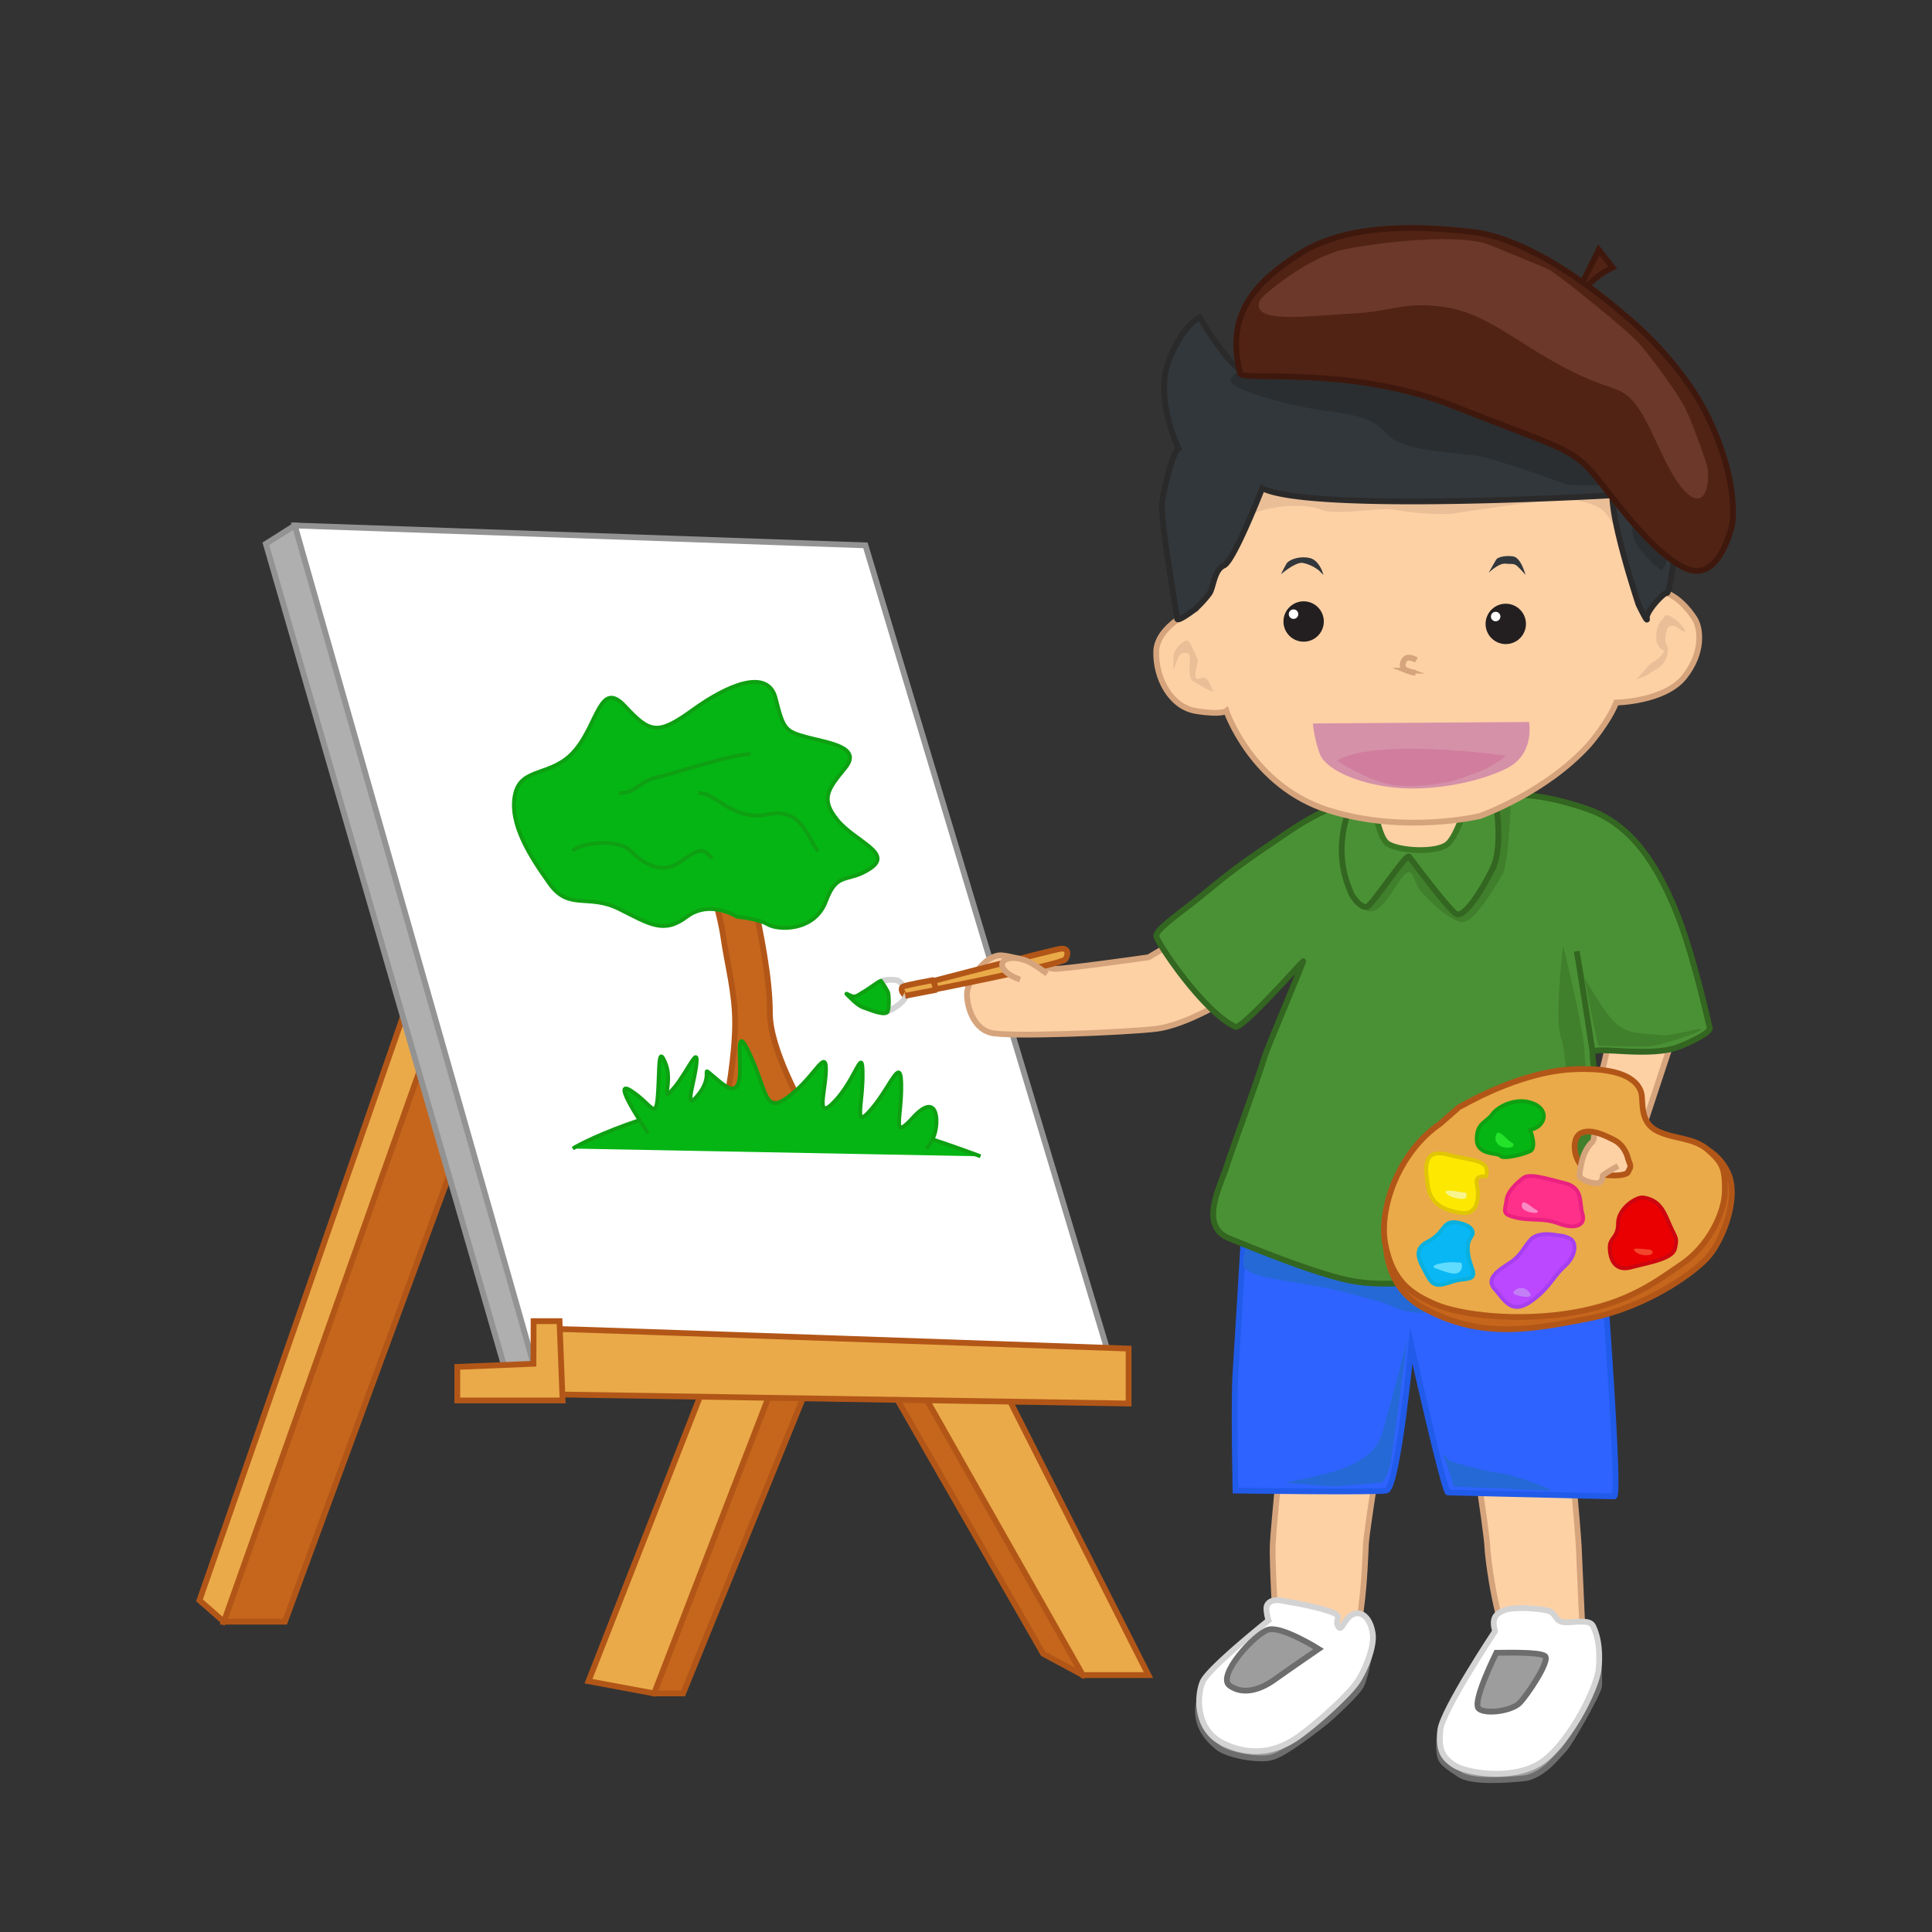 <svg id="Layer_1" data-name="Layer 1" xmlns="http://www.w3.org/2000/svg" viewBox="0 0 1000 1000"><rect x="0" y="0" width="1000" height="1000" fill="#333333" stroke="none"/><defs><style>.cls-1{fill:#eaaa49;}.cls-1,.cls-2{stroke:#b25618;}.cls-1,.cls-10,.cls-12,.cls-18,.cls-2,.cls-22,.cls-24,.cls-25,.cls-26,.cls-27,.cls-28,.cls-29,.cls-3,.cls-4,.cls-5,.cls-6,.cls-7,.cls-8{stroke-miterlimit:10;}.cls-1,.cls-10,.cls-12,.cls-18,.cls-2,.cls-22,.cls-3,.cls-4,.cls-5,.cls-6,.cls-7,.cls-8{stroke-width:3px;}.cls-2{fill:#c6661c;}.cls-3{fill:#afafaf;}.cls-3,.cls-4{stroke:#939393;}.cls-20,.cls-4,.cls-7{fill:#fff;}.cls-12,.cls-5{fill:#fed1a5;}.cls-5{stroke:#d6a47c;}.cls-6{fill:#9d9d9e;stroke:#6d6d6d;}.cls-7{stroke:#d3d3d3;}.cls-8{fill:#2e63ff;stroke:#215bea;}.cls-9{fill:#2569d6;}.cls-10{fill:#4a9135;stroke:#336620;}.cls-11{fill:#407f2b;}.cls-12{stroke:#397725;}.cls-13{fill:#eabf98;}.cls-14{fill:#383d43;}.cls-15,.cls-18{fill:#32373b;}.cls-16{fill:#d591a8;}.cls-17{fill:#d17d9d;}.cls-18{stroke:#2b2a2a;}.cls-19{fill:#231f20;}.cls-21{fill:#2a2e30;}.cls-22{fill:#512314;stroke:#3f180d;}.cls-23{fill:#6c382a;}.cls-24{fill:#05b514;stroke:#0ea012;}.cls-24,.cls-25,.cls-26,.cls-27,.cls-28,.cls-29{stroke-width:2px;}.cls-25{fill:#fde801;stroke:#e0c605;}.cls-26{fill:#09b7f4;stroke:#0ab0dd;}.cls-27{fill:#ff308a;stroke:#ea2181;}.cls-28{fill:#ea0001;stroke:#cc050f;}.cls-29{fill:#bb48ff;stroke:#a63fef;}.cls-30{fill:#60dcfe;}.cls-31{fill:#f8f58e;}.cls-32{fill:#23e32b;}.cls-33{fill:#f3452c;}.cls-34{fill:#c37ef5;}.cls-35{fill:#fa8ac4;}</style></defs><title>painting</title><polygon class="cls-1" points="211.43 517.99 103.25 828.33 115.88 839.38 133.25 820.43 230.38 566.95 210.64 515.62 211.43 517.99"/><polygon class="cls-2" points="218.54 550.36 115.88 839.38 147.47 839.38 236.7 596.95 218.54 550.36"/><polygon class="cls-3" points="305.01 709.48 159.71 272.79 152.6 272 137.6 281.48 263.94 717.38 305.01 709.48"/><polygon class="cls-4" points="277.37 710.27 152.6 272 447.94 282.27 576.66 710.27 277.37 710.27"/><polygon class="cls-2" points="418.33 716.99 353.57 876.5 338.57 876.5 335.41 854.39 382.79 720.14 418.33 716.99"/><polygon class="cls-2" points="460.18 716.99 539.94 855.97 560.47 867.02 566.79 854.39 500.45 713.04 460.18 716.99"/><polygon class="cls-1" points="476.76 719.35 560.47 867.02 594.43 867.02 518.62 716.99 476.76 719.35"/><polygon class="cls-1" points="364.63 716.99 304.61 870.18 338.57 876.5 400.17 716.99 364.63 716.99"/><path class="cls-1" d="M285.66,687.77c5.53,0,298.5,10.26,298.5,10.26v28.43l-298.5-4.74Z"/><polygon class="cls-1" points="236.7 707.51 276.12 705.88 276.19 683.82 289.61 683.82 291.19 724.88 236.7 724.88 236.7 707.51"/><path class="cls-5" d="M621.5,479.5l-27,16s-45.2,6.42-49,6-18.48-6.29-27-7-18,13.44-18,20,3.23,17.46,12,20,72.07-.26,86-2c16-2,38-16,38-16Z"/><path class="cls-5" d="M868.72,528.64,853,576.28s-7.39,22.86-8.13,26.62-.9,9.13-2.79,17.5-10.48,16.27-17.16,14-16.37-2.88-16.27-12.13,14.11-46.8,18.45-60.17,10.93-49.39,10.93-49.39Z"/><path class="cls-5" d="M664.67,735.23S659.29,789,658.8,799s1.7,44.48,1.7,44.48,20.09,16.66,32.49,16.26,13.51-51.4,14-60.39,10.17-67.59,10.17-67.59Z"/><path class="cls-5" d="M811.68,736.8s5,53.83,5.48,63.82l2,45S801.68,862,789.5,861.5s-19.25-51.83-19.64-60.82-9.7-67.64-9.7-67.64Z"/><path class="cls-6" d="M826.5,855.5s2,14,1,18-15,29-18,32-11,14-21,15-27,2-33-2-9-6-10-9-1-12,1-17,37-20,47-21S826.5,855.5,826.5,855.5Z"/><path class="cls-6" d="M703.5,859.5l4.92-1.27s-1.92,10.27-3.92,14.27-16,17-20,20-19,15-26,17-23-1-28-5-12.63-11.61-9.82-23.81S652.5,861.5,652.5,861.5l29,7Z"/><path class="cls-7" d="M656.61,838.7s-31.11,24.8-34.11,31.8-4,25,11,32,28,4,39-4,26-22,30-28,9-18,8-25-5-12-10-10-6,10-8,6,4-5-6-8-18-4-23-5-8,1-8,4A22,22,0,0,0,656.61,838.7Z"/><path class="cls-7" d="M773.83,844.34S746.5,885.5,745.5,895.5s1,14,7,18,28,8,43,0,31-39,32-50-1-18-3-22-12-1-16-2-3-5-8-6-17-2-22,0S772.17,838.19,773.83,844.34Z"/><path class="cls-6" d="M682.5,853.5s-16,11-23,16-16,8-23,3,13-27,20-29S682.5,853.5,682.5,853.5Z"/><path class="cls-6" d="M774.5,855.5c3,0,22.39-.65,25.2,1.67s-9.2,20.33-13.2,24.33-17,6-21,3S774.5,855.5,774.5,855.5Z"/><path class="cls-8" d="M645.5,611.5s-5,84-6,99,0,61,0,61,72,1,78,0,13-75,13-75,17,76,19,76,82,2,86,2-10-174-10-174S650.5,603.5,645.5,611.5Z"/><path class="cls-9" d="M646.5,640.5s-5,13-2,16,7,4,18,6,26,4,36,7,14,3,23,7,18,4,24,0,10-4,24-8,9-8,24-4,17,6,24,8,10,1,10-3-2-25-2-25-136-5-151-8S646.5,640.5,646.5,640.5Z"/><path class="cls-9" d="M728.5,693.5s-8,61-9,65-3,9-5,9-22,2-24,2-23-2-25-2,22-4,31-8,16-8,19-18S728.5,693.5,728.5,693.5Z"/><path class="cls-9" d="M746.5,752.5c1,0,6,17,6,17s47,2,50,2-18-8-26-9-27-6-27-7S746.5,752.5,746.5,752.5Z"/><path class="cls-10" d="M702.4,413.75s-14.72,2.62-35.35,16.7S641.5,447.5,624.5,461.5c-13.58,11.19-26.19,19.3-26,23,.16,3.1,24.59,39.62,41,47,3.22,1.45,34.55-33.82,35-34,.64-.25-18.47,44.67-19.84,49.16-4.5,14.76-17.07,48.36-19.5,56.32-3.18,10.38-15.08,31.43,1.05,38s44.59,18.11,62.42,21.82,49.28,1.16,72.93-8.43,46.74,5.93,55,4.57,20.53-15.93,12.89-37.82-15.84-72.54-15.11-76.29,29.88,3.09,45.33-3.29S885,532.41,885,532.41s-8.55-39.49-18.09-62.21c-9-21.38-21.76-43.44-45.4-51.5-22.78-7.77-35.72-8.36-65.4-7.74S702.4,413.75,702.4,413.75Z"/><path class="cls-10" d="M824.37,544.85s-7-46.07-8.3-52.5"/><path class="cls-11" d="M726.48,658.13s33.39-9.28,42.66-14.84,18.55-10.2,28.75-10.2S811.8,634,812.73,622s-.93-75.12-4.64-84.4.93-48.22.93-48.22,11.13,44.51,11.13,55.64,12.05,67.7,14.84,73.27,4.63,27.82-4.64,31.53-5.57,4.64-20.4.93-26-5.57-39-.93-26,9.27-34.31,8.35S726.48,658.13,726.48,658.13Z"/><path class="cls-11" d="M820.15,506s6.49,35.24,7.42,35.24,24.11.93,28.75,0,23.18-6.49,24.11-8.34-13.91,3.71-21.33,2.78-15.77,0-22.26-5.57S820.15,506,820.15,506Z"/><path class="cls-11" d="M782.12,410.51s-.92,37.09-4.63,42.66-13.91,24.11-20.41,24.11-19.47-13-22.25-16.69-3.71-13-8.35-7.42-11.13,19.47-17.62,18.55-9.28-11.13-11.13-23.19,5.56-39.88,13-47.3S776.56,388.25,782.12,410.51Z"/><path class="cls-10" d="M773.43,410.78s5.45,26.16-1,39.14-14.84,25-18.55,23.19-23.18-28-24.58-29.76-19,25.12-21.79,26-7.42-4.64-8.35-7.42S688,439.72,701,412.83,771.7,397.59,773.43,410.78Z"/><path class="cls-12" d="M760.33,411.9s-5.56,20.4-11.13,25-24.11,3.71-30.6,0-8.35-29.68-8.35-29.68l37.1-4.63S760.33,411,760.33,411.9Z"/><path class="cls-5" d="M619,315.22s-20.17,8.44-20.54,22S605.81,365.84,619,368s15.77,0,15.77,0S648,406.92,687.61,419.4s78.5,2.93,78.5,2.93,34.11-12.11,56.49-37.05c0,0,9.9-11.37,13.93-21.64,0,0,25-.37,35.22-13.2s8.43-25.31,5.5-30.08S867,306.79,858.91,306.05s-16.14-65.29-16.14-65.29l-64.92-20.54-48.06,10.27H640.66l-15,57.59Z"/><path class="cls-13" d="M626.46,304.59s15.72-37,25.31-40,24.16-4,32.21-.73,31.35-1.7,39,.13,26.08,2.37,28,2,53-8,58.38-7.63,16.11,1.47,21.09,6.6,13.42,22.74,15.34,33.38S863.07,269,863.07,269s7.28-41.09-10-45.49-95.88-15-95.88-15L640.64,228.66,624.15,276Z"/><path class="cls-14" d="M641.76,218s1.1-23.11,4-21.27,1.83,8.06,12.1,9.17,13.57-5.14,18.34-6.61,4.77,0,14.31,1.84,18.34-6.24,22.74-7.34,7-.73,19.07,1.1,9.91.73,20.54,1.84,32.65,6.23,39.62,4.4S801,189.78,801,189.78s-3.3,8.07,5.87,13.93,11-5.86,16.14-2.2,4.77,4.77,8.44,8.07,4.4,8.44,13.94,7,9.9-5.13,15-2.2,7.7,13.94,8.43,15.77,0,12.11,0,12.11-9.17-11.37-28.24-17.61-23.48-8.43-39.62-11.37-34.84-7.33-46.58-6.23-27.14,5.13-35.21,5.86-20.54-1.46-29.71-2.2-20.55,0-25.68,2.2S641.76,218,641.76,218Z"/><path class="cls-15" d="M663,297.25s7.7-6.6,11.37-5.87a19.8,19.8,0,0,1,8.43,4l2.2,2.2s-1.83-7.71-7.33-8.81-10.64,1.1-11.74,2.94S663,297.25,663,297.25Z"/><path class="cls-15" d="M770.51,296.52s5.13-5.14,8.8-4.77,4.4-.37,6.61,1.83a52.83,52.83,0,0,1,3.66,4s-2.2-8.81-6.23-9.54-8.07.37-8.81,1.47S770.51,296.52,770.51,296.52Z"/><path class="cls-16" d="M679.54,374.46l111.88-.76s3.3,16.72-11.74,24.12-39.62,12-59.06,9.7-34.48-9.7-37.41-17.1A65.37,65.37,0,0,1,679.54,374.46Z"/><path class="cls-17" d="M692,393.69s13.58,9.17,26.41,12.1,32.28-1.1,34.48-1.83,15.41-5.14,18-7,7.33-4,8.43-5.87C779.31,391.12,712.19,381.58,692,393.69Z"/><path class="cls-5" d="M733.1,341.63s-3.67-2.2-5.51-.73-2.56,5.13.74,6.23a17.21,17.21,0,0,0,4.4,1.11"/><path class="cls-13" d="M846.62,351.72a47.14,47.14,0,0,0,5.5-5.87c2.94-3.67,5.51-3.67,8.07-7s-.36-1.47-2.2-5.13,0-11,1.84-12.47,1.1-4.41,5.5-1.84a16.85,16.85,0,0,1,7,7.34c.36,1.1-2.57-.74-4-1.84s-4.77-1.83-5.5,1.1-1.47,5.51,0,8.07-.37,7-1.83,9.17-6.24,4.4-7.34,5.51S846.62,351.72,846.62,351.72Z"/><path class="cls-13" d="M628,358s-1.84-5.51-4-7-5.87,3.3-5.13-2.94,2.2-4.4,0-9.17-3.31-8.07-5.14-7.33-5.87,4-6.23,7.7a46.68,46.68,0,0,0,0,7.7s2.2-8.44,4.4-8.8,4.4-.74,4,3.67-.37,8.8,1.1,10.27,5.14,2.93,6.6,4A15.72,15.72,0,0,0,628,358Z"/><path class="cls-18" d="M848.09,312.84s-13.57-40.72-13.57-56.49c0,0-155.9,9.17-181.2-3.67,0,0-14.68,37.78-19.81,40s-5.32,11.19-7.52,14.49a59.72,59.72,0,0,1-7.15,7.89s-9.54,7.34-9.54,5.13-9.17-51.71-7.7-60.88S607.1,234,610,232.14c0,0-12.47-26-5.13-45.12S621,164.28,621,164.28s17.24,29.71,26,29.71,71.53-26.41,94.64-23.1,80,11,92.43,18.34,15.41,15,15.41,15,26,10.28,30.07,22-9.17,41.08-10.63,48-4.6,33.14-6.15,32.71-11.09,9.84-10.36,13.14S848.09,312.84,848.09,312.84Z"/><circle class="cls-19" cx="674.76" cy="321.69" r="10.45"/><circle class="cls-20" cx="669.53" cy="317.88" r="2.46"/><circle class="cls-19" cx="779.38" cy="322.93" r="10.45"/><circle class="cls-20" cx="774.15" cy="319.12" r="2.46"/><path class="cls-21" d="M647.19,187.47S637.91,193,637,196.74s19.91,10.33,37.78,14,33.63,2.73,42,12.93,34.32,10.2,46.37,12.05,41.73,13,47.3,14.84,24.11-1.85,30.6,5.57,1.86,19.47,5.57,25,11.13,13,13,13.91,6.49-10.2,4.64-26-31.53-60.28-77.9-73.27S658.32,189.32,647.19,187.47Z"/><path class="cls-22" d="M818.38,147.67l9.15-18.42,7.14,9.2s-9.87,4.48-14.76,11.93Z"/><path class="cls-22" d="M641.93,193.31c1.07,4.2,56.52-4.53,110.52,16.88,53.79,21.33,61.33,21.41,73.26,36.17s29.41,39.35,46.17,47.52,23.2-17.24,24.31-20.63,3.33-25.06-11.72-56.54-44.6-54.45-44.6-54.45-42.35-37.81-76.75-42.07-68.31-3.26-91.08,11.55S634.19,162.81,641.93,193.31Z"/><path class="cls-23" d="M652.08,155.44c1-2.39,25.07-22.45,43.58-26.31s60.49-8.58,75.65-2.26,26.12,10.59,30.31,12.63,40.27,30.71,47.47,39.05,19,24.82,22.81,32,10.25,25.91,11.66,30.35.88,23.5-9.77,14.91-18.24-35.18-27-46.23-11.7-6.06-36.77-19.18S769.58,162.31,748.13,159s-27.07,2.35-48.83,3.36S646.82,168.07,652.08,155.44Z"/><path class="cls-5" d="M824.5,595.5s0-8.09,2-13.54-2-15.46,5-9.46,15,16,16,18-1,16-1,16-2,3-4,4-8,1-8,1l-7-10Z"/><path class="cls-2" d="M874.36,591.53c1.85,0,14.75,3.07,20.28,16s-3.07,35-11.06,43.62S851,676.94,822.13,682.47s-55.3,11.06-85.41-5.53-16.59-57.14-16.59-57.14l123.51,8Z"/><path class="cls-1" d="M884.19,595.33c-7.38-6.65-17.81-5.64-26.42-9.94s-7.37-13.52-8-18.44-5.53-14.75-35-13.52-59,19.67-59.6,19.67l-9.83,8.6c-21.51,14.75-32,44.24-28.22,62.79S730,669.57,742.87,675.1s42.4,9.21,71.28,4.3,43-16,56.53-25.2,22.12-26.42,22.12-38.09S891.57,602,884.19,595.33Zm-41.47,11.25c-1.23,3.08-19.05,2.46-24-3.07s-4.91-15.36,0-17.2,10.45.61,16.59,3.68,7.38,9.84,7.38,9.84C844.56,604.74,844,603.51,842.72,606.58Z"/><path class="cls-24" d="M792,584.77s3.68,9.22,0,11.06-14.14,4.3-15.37,2.46-12.28,0-12.28-8.6,4.91-8.61,8-12.91,12.91-9.21,21.51-5.53S799.4,583.54,792,584.77Z"/><path class="cls-25" d="M769.29,608.74c-.13.6-6.14-1.23-4.91,4.3s1.22,16-8,14.74-16-4.91-17.21-13.51-3.68-20.28,10.45-16.6S771.13,600.13,769.29,608.74Z"/><path class="cls-26" d="M761.92,639.46c-.87,1.74-3.07,3.07-1.85,10.44s6.15,11.68-2.45,12.29S743.48,669,739.18,661s-8.6-14.13,0-18.43,7.38-11.06,14.75-9.83S763.15,637,761.92,639.46Z"/><path class="cls-27" d="M789,609.35c-.55.27-8.6,6.14-9.21,11.67s-3.08,7.38,4.91,9.22,14.13,0,22.12,3.07,14.14,1.23,12.29-4.91.62-13.52-9.21-16S792.64,607.51,789,609.35Z"/><path class="cls-28" d="M850.38,619.83a3.18,3.18,0,0,0-.74,0c-4.45.59-12.14,6.46-12.14,13.43,0,7.38-4.31,7.38-4.31,12.29s1.85,12.91,11.06,10.45,21.51-4.3,22.74-9.83.61-4.92-2.46-11.68S859.58,621.1,850.38,619.83Z"/><path class="cls-29" d="M806.77,639.46c-3.68-.62-11.06-1.85-14.74,2.46s-4.92,8-10.45,11.67-12.9,8-8,13.52,8.6,13.52,18.44,6.76S803.7,661,809.85,655.43s6.14-12.29,3.07-14.13A13.23,13.23,0,0,0,806.77,639.46Z"/><path class="cls-30" d="M756.39,653.59c-2.46,0-4.3-.61-8.61,0s-8,1.84-4.3,3.07,9.22,3.69,11.68,1.85S756.39,653.59,756.39,653.59Z"/><path class="cls-31" d="M758.85,617.34c-2.46,0-11.68-2.46-10.45,0s9.83,4.3,10.45,2.46S758.85,617.34,758.85,617.34Z"/><path class="cls-32" d="M782.81,591.53c-2.46-.61-7.37-8.6-8.6-3.69s4.3,6.76,7.37,6.15S782.81,591.53,782.81,591.53Z"/><path class="cls-33" d="M854.09,646.83c-6.15-.61-10.45-1.23-7.38,1.23s8,1.84,8.6.61S854.09,646.83,854.09,646.83Z"/><path class="cls-34" d="M792,669.57c-3.54-5.89-9.84-1.23-8.61,0S793.87,672.64,792,669.57Z"/><path class="cls-35" d="M795.71,626.55c-4.3-2.45-7.37-6.14-8-3.07s4.31,4.3,6.76,4.3S795.71,626.55,795.71,626.55Z"/><path class="cls-5" d="M837.5,603.5s-8,4.41-8,5.21-.08,3.65-3,3.72-8.94-1.93-8.94-3.93a44,44,0,0,1,2-10c1-3,4-8,6-8"/><path class="cls-7" d="M467.69,510.36s-2.17-2.9-3.66-3a19.86,19.86,0,0,0-5.88,0c-1.84.45-4.43,1.57-5.34,3s-2.18,2.23-1.27,4,2.87,1.75,2.85,3.7-.82,2.65.44,3.81,1.59,2.54,3.44,2.09,12.71-6,10.9-11.44Z"/><path class="cls-24" d="M456,507.7c-1,.12-6.85,4.47-9.08,5.72s-3.93,2.9-5.94,2.2-4.13-2.33-1.94-.22,5,5.1,8,6.15,3.75,1.4,6,2.09c2.74.84,4.69,1.07,6,.42s1.26-8.78.54-10.61A40.12,40.12,0,0,0,456,507.7Z"/><path class="cls-1" d="M479.41,513c1.42-.18,70.51-13.91,72.09-16.5s1.62-6-2.62-5.41-73.25,18.57-73.25,18.57Z"/><path class="cls-1" d="M467.15,510.8c.58-.75,15.36-3.42,15.36-3.42s2.25,2.58,1.38,5.09l-15.19,2.92S465.51,512.93,467.15,510.8Z"/><path class="cls-5" d="M542,504s-6.78-5.13-10.39-6.57S523,495,520,497s-1,7,8,10"/><path class="cls-24" d="M296.5,594.5c4-3,53-27,97-25s114,29,114,29"/><path class="cls-2" d="M374.5,574.5c2-4,6-29,6-45s-4-30-6-44-7-27-7-32-18-12-18-12,18-4,28,7,26-12,26-12-16,16-13,31,8,38,8,57,18,50,18,50l-18-4-10,14v-17l-17,13Z"/><path class="cls-24" d="M381.5,474.5s-14-9-26,0-19,4-35-4-26,1-36-13-21-31-18-46,19-9,31-23,13-37,26-23,17,15,35,2,39-22,43-6,5,17,16,20,29,5,20,16-13,16-4,27,29,17,17,25-17,1-23,17-25,15-30,12S381.5,474.5,381.5,474.5Z"/><path class="cls-24" d="M296.5,440.5c3-4,23-7,30,0s16,12,25,6,12-9,17-2"/><path class="cls-24" d="M423.5,440.5c-5-5-8-23-26-19s-28-12-36-11"/><path class="cls-24" d="M388.5,390.5c-7-1-40,10-49,12s-10,8-19,8"/><path class="cls-24" d="M335.5,586.5s-20-29-9-22,13,16,14,2,0-26,4-16-3,21,4,13,13-23,12-13-7,26,1,16,1-15,7-10,12,11,14,3-3-33,6-13,7.27,30.52,20.13,20.76S427.5,542.5,427.5,553.5s-6,28,5,16,14-29,14-13-5,29,5,17,15-28,15-11-5,28,6,16,13-2,12,5a20.68,20.68,0,0,1-5,11"/></svg>
